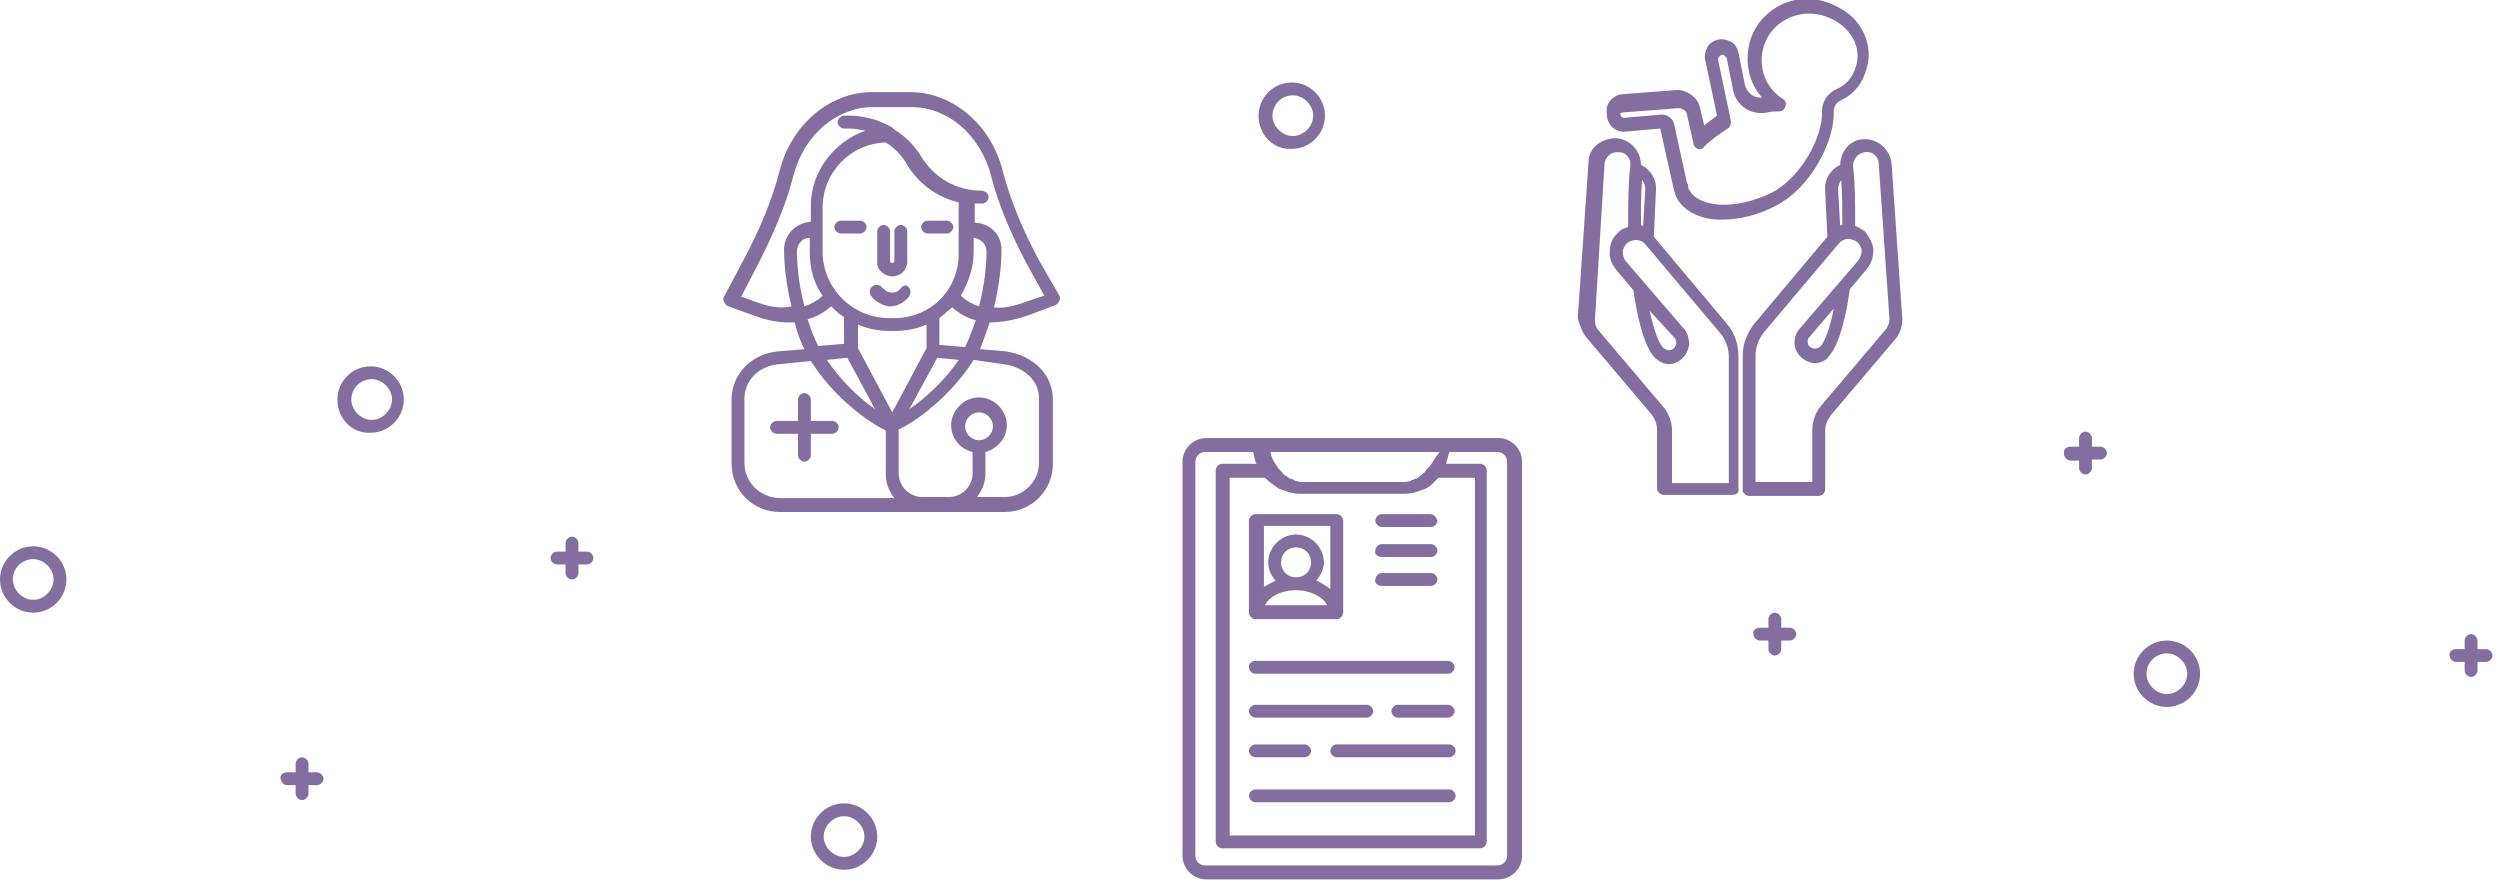 <?xml version="1.0" encoding="utf-8"?>
<!-- Generator: Adobe Illustrator 21.1.0, SVG Export Plug-In . SVG Version: 6.00 Build 0)  -->
<svg version="1.1" id="Layer_1" xmlns="http://www.w3.org/2000/svg" xmlns:xlink="http://www.w3.org/1999/xlink" x="0px" y="0px"
	 viewBox="0 0 233.4 82.6" style="enable-background:new 0 0 233.4 82.6;" xml:space="preserve">
<style type="text/css">
	.st0{fill:#846EA0;}
</style>
<g>
	<path class="st0" d="M151.6,12.3L155,12l1.2,5.4c0,0.1,0.1,0.2,0.1,0.4c0.1,0.2,0.1,0.4,0.2,0.6c0.6,1.2,2,2,3.8,2.1
		c0.2,0,0.4,0,0.5,0c1.6,0,3.3-0.4,5-1.3c3.2-1.6,5.5-6,5.4-8.8c0-0.4,0.2-0.8,0.6-1c1.3-0.6,2.1-1.6,2.5-3.1c0.5-1.8-0.2-3.8-1.7-5
		c-1.9-1.4-4-1.8-6-1c-1.9,0.8-3.2,2.5-3.4,4.5c-0.2,1.6,0.3,3.2,1.3,4.3c-0.7,0.1-1.4-0.4-1.6-1.2l-0.6-3c-0.1-0.4-0.3-0.8-0.7-1
		c-0.4-0.2-0.8-0.3-1.2-0.2c-0.4,0.1-0.8,0.3-1,0.7c-0.2,0.4-0.3,0.8-0.2,1.2l1.1,5.2c-0.4,0.3-0.8,0.6-1.2,0.9l-0.4-1.7
		c-0.2-0.9-1.2-1.6-2.1-1.6l-5.2,0.4c-0.8,0.1-1.5,0.8-1.4,1.7C150,11.7,150.8,12.3,151.6,12.3z M151.5,10.5l5.2-0.4
		c0.4,0,0.8,0.3,0.8,0.6l0.6,2.7c0,0.2,0.2,0.4,0.4,0.5c0.2,0.1,0.5,0,0.6-0.2c0.6-0.6,1.4-1.2,2.2-1.7c0.2-0.1,0.3-0.4,0.3-0.7
		l-1.2-5.7c0-0.1,0-0.2,0.1-0.3c0.1-0.1,0.1-0.1,0.2-0.2c0.1,0,0.2,0,0.3,0.1c0.1,0.1,0.1,0.1,0.2,0.2l0.6,3
		c0.3,1.5,1.7,2.4,3.2,2.1c0.4-0.1,0.7-0.1,1.1-0.1c0.3,0,0.5-0.2,0.6-0.5c0.1-0.3,0-0.5-0.3-0.7c-1.4-0.9-2.1-2.5-1.9-4.1
		c0.2-1.6,1.2-2.9,2.7-3.5c1.5-0.6,3.3-0.4,4.8,0.8c1.1,0.9,1.7,2.3,1.3,3.7c-0.3,1.1-0.9,1.8-1.8,2.2c-0.9,0.4-1.4,1.2-1.4,2.1
		c0.1,2.4-2,6.2-4.7,7.6c-1.7,0.8-3.4,1.2-4.9,1.1c-1.4-0.1-2.4-0.6-2.8-1.4c-0.1-0.1-0.1-0.2-0.1-0.4c0,0,0-0.1,0-0.1
		c0,0-0.1-0.1-0.1-0.1l-1.2-5.5c-0.1-0.5-0.6-0.9-1.1-0.9c0,0-0.1,0-0.1,0l-3.5,0.3c-0.1,0-0.3-0.1-0.3-0.3
		C151.2,10.6,151.3,10.5,151.5,10.5z"/>
	<path class="st0" d="M148.1,31.5C148.1,31.5,148.1,31.5,148.1,31.5l6.1,7.2c0.3,0.4,0.5,0.9,0.5,1.4l0,5.5c0,0.3,0.3,0.6,0.6,0.6
		l6.5,0c0,0,0,0,0,0c0.2,0,0.4-0.1,0.5-0.3c0,0,0,0,0-0.1c0,0,0-0.1,0-0.1c0,0,0-0.1,0-0.1l0,0l0,0l0-12.4c0-1.1-0.4-2.2-1.1-3
		l-6.8-8.1l0.2-4.3c0.1-1-0.5-2-1.4-2.4c0-1.3-1-2.4-2.3-2.5c-0.6,0-1.3,0.2-1.8,0.6c-0.5,0.4-0.8,1-0.8,1.7l-1,14.5c0,0,0,0,0,0
		C147.5,30.4,147.7,31,148.1,31.5z M153.4,21.1c-0.1,0-0.1-0.1-0.2-0.1c0-1.4,0-2.9,0.1-4.2c0.2,0.2,0.3,0.5,0.3,0.9L153.4,21.1z
		 M149.8,15.3c0-0.3,0.2-0.6,0.4-0.8c0.2-0.2,0.5-0.3,0.9-0.3c0.7,0,1.2,0.6,1.1,1.3c-0.2,1.8-0.2,3.7-0.2,5.7
		c-0.3,0.1-0.7,0.2-0.9,0.5c-0.5,0.4-0.8,1-0.8,1.7c-0.1,0.7,0.2,1.3,0.6,1.8l1.6,1.9c0.3,2.2,0.9,5,1.9,6.2c0,0,0,0,0,0
		c0,0,0,0,0,0c0,0,0,0,0,0c0,0,0,0,0,0c0.4,0.4,0.9,0.7,1.4,0.7c0.4,0,0.9-0.2,1.2-0.5c0.4-0.3,0.6-0.8,0.7-1.3c0-0.5-0.1-1-0.4-1.4
		c0,0,0,0,0,0l-5.5-6.4c-0.2-0.2-0.3-0.6-0.3-0.9c0-0.3,0.2-0.6,0.4-0.8c0.5-0.4,1.3-0.4,1.7,0.1l7,8.3c0.5,0.6,0.8,1.4,0.8,2.2
		l0,11.8l-5.3,0l0-4.9c0-0.8-0.3-1.6-0.8-2.2l-6.1-7.2l0,0c-0.2-0.2-0.3-0.6-0.3-0.9c0,0,0,0,0,0c0,0,0,0,0,0L149.8,15.3z
		 M156.3,31.5C156.3,31.5,156.3,31.5,156.3,31.5c0.1,0.1,0.2,0.3,0.2,0.5c0,0.2-0.1,0.3-0.2,0.5c-0.1,0.1-0.3,0.2-0.5,0.2
		c-0.2,0-0.3-0.1-0.5-0.2c0,0,0,0,0,0c0,0,0,0,0,0c-0.5-0.5-0.9-1.8-1.3-3.5L156.3,31.5z"/>
	<path class="st0" d="M171.8,15.4c-0.9,0.4-1.5,1.4-1.4,2.4l0.2,4.3l-6.8,8.1c-0.7,0.9-1.1,1.9-1.1,3l0,12.4l0,0l0,0
		c0,0.1,0,0.1,0,0.2c0,0,0,0,0,0.1c0,0,0,0.1,0.1,0.1c0.1,0.2,0.3,0.3,0.5,0.3c0,0,0,0,0,0l6.5,0c0.3,0,0.6-0.3,0.6-0.6l0-5.5
		c0-0.5,0.2-1,0.5-1.4l6.1-7.2c0,0,0,0,0,0c0.4-0.5,0.6-1.1,0.6-1.8c0,0,0,0,0,0l-1-14.5c-0.1-1.3-1.3-2.4-2.6-2.3
		C172.8,13,171.8,14.1,171.8,15.4z M171.9,16.8c0.1,1.4,0.1,2.8,0.1,4.2c-0.1,0-0.1,0-0.2,0.1l-0.2-3.5
		C171.6,17.4,171.7,17.1,171.9,16.8z M175.4,15.3l1,14.5c0,0,0,0,0,0c0,0,0,0,0,0c0,0.3-0.1,0.6-0.3,0.9c0,0,0,0,0,0l-6.1,7.2
		c-0.5,0.6-0.8,1.4-0.8,2.2l0,4.9l-5.3,0l0-11.8c0-0.8,0.3-1.6,0.8-2.2l7-8.3c0.2-0.2,0.5-0.4,0.8-0.4c0.3,0,0.6,0.1,0.9,0.3
		c0.2,0.2,0.4,0.5,0.4,0.8c0,0.3-0.1,0.6-0.3,0.9l-5.5,6.4c-0.7,0.8-0.6,2,0.2,2.7c0.4,0.3,0.8,0.5,1.2,0.5c0.5,0,1.1-0.2,1.4-0.7
		c0,0,0,0,0,0c0,0,0,0,0,0c0,0,0,0,0,0c0,0,0,0,0,0c1-1.2,1.6-4,1.9-6.2l1.6-1.9c0.4-0.5,0.6-1.1,0.6-1.8c-0.1-0.7-0.4-1.2-0.8-1.7
		c-0.3-0.2-0.6-0.4-0.9-0.5c0-2,0-3.9-0.2-5.6c0-0.7,0.5-1.2,1.1-1.3C174.8,14.1,175.4,14.6,175.4,15.3z M170,32.3
		C170,32.3,170,32.3,170,32.3C170,32.3,170,32.3,170,32.3c-0.3,0.3-0.7,0.3-1,0.1c-0.3-0.2-0.3-0.7-0.1-0.9l2.3-2.7
		C170.9,30.5,170.4,31.8,170,32.3z"/>
</g>
<g>
	<path class="st0" d="M80.3,20.6h-1.8c-0.3,0-0.6,0.3-0.6,0.6s0.3,0.6,0.6,0.6h1.8c0.3,0,0.6-0.3,0.6-0.6S80.6,20.6,80.3,20.6z"/>
	<path class="st0" d="M89,21.2c0-0.3-0.3-0.6-0.6-0.6h-1.8c-0.3,0-0.6,0.3-0.6,0.6s0.3,0.6,0.6,0.6h1.8C88.7,21.8,89,21.5,89,21.2z"
		/>
	<path class="st0" d="M83.3,25.8c0.8,0,1.4-0.6,1.4-1.4v-2.8c0-0.3-0.3-0.6-0.6-0.6c-0.3,0-0.6,0.3-0.6,0.6v2.8c0,0.2-0.4,0.2-0.4,0
		v-2.8c0-0.3-0.3-0.6-0.6-0.6c-0.3,0-0.6,0.3-0.6,0.6v2.8C81.8,25.1,82.5,25.8,83.3,25.8z"/>
	<path class="st0" d="M84.1,26.9c0,0-0.3,0.5-0.9,0.4c-0.5,0-0.7-0.4-0.8-0.4c-0.2-0.3-0.6-0.4-0.9-0.2c-0.3,0.2-0.4,0.6-0.2,0.9
		c0.3,0.4,0.9,0.9,1.7,1c0,0,0.1,0,0.1,0c1.1,0,1.8-0.9,1.8-1c0.2-0.3,0.1-0.7-0.2-0.9C84.7,26.6,84.3,26.6,84.1,26.9z"/>
	<path class="st0" d="M96.1,29.4l2.4-0.9c0.2-0.1,0.3-0.2,0.4-0.4s0.1-0.4,0-0.5L97,24.3c-1.6-3-2.7-5.7-3.4-8.4
		c-1.1-4.3-4.7-7.3-8.6-7.3l-3.6,0c0,0,0,0,0,0c-3.9,0-7.5,3-8.6,7.3c-0.7,2.7-1.8,5.4-3.4,8.4l-1.8,3.4c-0.1,0.2-0.1,0.3,0,0.5
		c0.1,0.2,0.2,0.3,0.4,0.4l2.5,0.9c1.1,0.4,2.1,0.6,3.1,0.6c0.2,0,0.4,0,0.6,0c0.2,0.9,0.5,1.7,0.9,2.5l-2.4,0.2
		c-2.5,0.2-4.4,2.1-4.4,4.5v6c0,2.5,2,4.5,4.5,4.5h13.3h2.5h5.2c2.5,0,4.5-2,4.5-4.5v-6c0-2.3-1.8-4.1-4.4-4.5l-2.4-0.2
		c0.3-0.8,0.6-1.6,0.9-2.5C93.5,30.1,94.7,29.9,96.1,29.4z M70.9,28.3l-1.7-0.6l1.4-2.7c1.6-3.1,2.8-5.9,3.5-8.7
		c1-3.7,4-6.3,7.4-6.3c0,0,0,0,0,0l3.6,0c3.4,0,6.4,2.6,7.4,6.3c0.7,2.8,1.9,5.6,3.5,8.6l1.5,2.7l-1.8,0.6c-1.1,0.4-2,0.6-2.9,0.5
		c0.5-2,0.7-4,0.7-5.3c0,0,0,0,0-0.1c0-1.4-1.1-2.5-2.5-2.5v-1.5c0-0.1,0-0.2,0-0.3c0.2,0,0.4,0,0.7,0c0.3,0,0.6-0.3,0.6-0.6
		s-0.3-0.6-0.7-0.6c-2.3,0-4.4-1.2-5.6-3.2c-0.6-1-1.5-1.9-2.5-2.5c-0.1-0.1-0.1-0.1-0.2-0.2c-1.2-0.7-2.6-1.1-4-1.1h-0.5
		c-0.3,0-0.6,0.3-0.6,0.6c0,0.3,0.3,0.6,0.6,0.6h0.5c0.5,0,1,0.1,1.5,0.2c-2.9,1-5.1,3.8-5.1,7v1.5c-1.4,0.1-2.5,1.2-2.5,2.6
		c0,1.3,0.2,3.3,0.7,5.3C73,28.8,72,28.7,70.9,28.3z M79.1,33.4l2.6,4.8c-1.6-1.1-3.3-2.8-4.5-4.6L79.1,33.4z M87.5,33.4l2,0.2
		c-1.2,1.8-3,3.5-4.6,4.6L87.5,33.4z M86.5,32.5l-3.2,6l-3.2-6v-2.2c0.9,0.4,1.9,0.6,3,0.6h0.4c1.1,0,2.1-0.2,3-0.6V32.5z
		 M83.5,29.7H83c-3.4,0-6.2-2.8-6.2-6.2v-4.1c0-3.3,2.6-6,5.9-6.1c0.8,0.5,1.5,1.2,2,2.1c1.1,1.8,2.8,3,4.8,3.5c0,0.2,0,0.3,0,0.5
		v4.1C89.6,27,86.9,29.7,83.5,29.7z M74.4,23.5c0-0.7,0.5-1.3,1.2-1.3v1.4c0,1.5,0.4,2.9,1.2,4c-0.5,0.5-1.1,0.8-1.7,1
		C74.6,26.7,74.4,24.8,74.4,23.5z M90.9,23.6v-1.4c0.7,0.1,1.2,0.6,1.2,1.3c0,0,0,0,0,0c0,1.3-0.2,3.2-0.7,5.1
		c-0.6-0.2-1.2-0.5-1.7-1C90.4,26.4,90.9,25,90.9,23.6z M75.4,29.8c0.8-0.2,1.5-0.6,2.2-1.2c0.4,0.4,0.7,0.7,1.2,1v2.5l-2.4,0.2
		C76,31.6,75.7,30.7,75.4,29.8z M69.5,43.2v-6c0-1.7,1.4-3.1,3.3-3.2l2.9-0.3c0.1,0.1,0.1,0.2,0.2,0.3c1.6,2.5,4.4,5,6.8,6.2l0,4.1
		c0,0.8,0.3,1.6,0.8,2.2H72.7C70.9,46.4,69.5,45,69.5,43.2z M93.7,34c1.6,0.2,3.3,1.3,3.3,3.2v6c0,1.8-1.5,3.2-3.2,3.2h-2.6
		c0.5-0.6,0.8-1.4,0.8-2.2v-2c1.1-0.3,2-1.3,2-2.5c0-1.4-1.2-2.6-2.6-2.6s-2.6,1.2-2.6,2.6c0,1.2,0.8,2.2,2,2.5v2
		c0,1.2-1,2.2-2.2,2.2h-2.5c-1.2,0-2.2-1-2.2-2.2l0-4.1c2.3-1.1,5.2-3.7,6.8-6.2c0.1-0.1,0.1-0.2,0.2-0.3L93.7,34z M91.4,41.1
		c-0.7,0-1.3-0.6-1.3-1.3c0-0.7,0.6-1.3,1.3-1.3c0.7,0,1.3,0.6,1.3,1.3C92.7,40.5,92.1,41.1,91.4,41.1z M90.1,32.4l-2.4-0.2v-2.5
		c0.4-0.3,0.8-0.7,1.2-1c0.7,0.6,1.4,1,2.2,1.2C90.8,30.7,90.5,31.6,90.1,32.4z"/>
	<path class="st0" d="M77.7,39.3h-2v-2c0-0.3-0.3-0.6-0.6-0.6c-0.3,0-0.6,0.3-0.6,0.6v2h-2c-0.3,0-0.6,0.3-0.6,0.6s0.3,0.6,0.6,0.6
		h2v2c0,0.3,0.3,0.6,0.6,0.6c0.3,0,0.6-0.3,0.6-0.6v-2h2c0.3,0,0.6-0.3,0.6-0.6S78,39.3,77.7,39.3z"/>
</g>
<path class="st0" d="M193.3,41.7h0.8v-0.8c0-0.3,0.3-0.6,0.6-0.6c0.3,0,0.6,0.3,0.6,0.6v0.8h0.8c0.3,0,0.6,0.3,0.6,0.6
	c0,0.3-0.3,0.6-0.6,0.6h-0.8v0.8c0,0.3-0.3,0.6-0.6,0.6c-0.3,0-0.6-0.3-0.6-0.6V43h-0.8c-0.3,0-0.6-0.3-0.6-0.6
	C192.6,42,192.9,41.7,193.3,41.7z"/>
<path class="st0" d="M52,51.5h0.8v-0.8c0-0.3,0.3-0.6,0.6-0.6s0.6,0.3,0.6,0.6v0.8h0.8c0.3,0,0.6,0.3,0.6,0.6s-0.3,0.6-0.6,0.6h-0.8
	v0.8c0,0.3-0.3,0.6-0.6,0.6s-0.6-0.3-0.6-0.6v-0.8H52c-0.3,0-0.6-0.3-0.6-0.6S51.7,51.5,52,51.5z"/>
<path class="st0" d="M26.8,72.1h0.8v-0.8c0-0.3,0.3-0.6,0.6-0.6c0.3,0,0.6,0.3,0.6,0.6v0.8h0.8c0.3,0,0.6,0.3,0.6,0.6
	c0,0.3-0.3,0.6-0.6,0.6h-0.8v0.8c0,0.3-0.3,0.6-0.6,0.6c-0.3,0-0.6-0.3-0.6-0.6v-0.8h-0.8c-0.3,0-0.6-0.3-0.6-0.6
	C26.1,72.4,26.4,72.1,26.8,72.1z"/>
<path class="st0" d="M164.3,58.6h0.8v-0.8c0-0.3,0.3-0.6,0.6-0.6c0.3,0,0.6,0.3,0.6,0.6v0.8h0.8c0.3,0,0.6,0.3,0.6,0.6
	c0,0.3-0.3,0.6-0.6,0.6h-0.8v0.8c0,0.3-0.3,0.6-0.6,0.6c-0.3,0-0.6-0.3-0.6-0.6v-0.8h-0.8c-0.3,0-0.6-0.3-0.6-0.6
	C163.6,58.9,163.9,58.6,164.3,58.6z"/>
<path class="st0" d="M229.3,60.6h0.8v-0.8c0-0.3,0.3-0.6,0.6-0.6c0.3,0,0.6,0.3,0.6,0.6v0.8h0.8c0.3,0,0.6,0.3,0.6,0.6
	c0,0.3-0.3,0.6-0.6,0.6h-0.8v0.8c0,0.3-0.3,0.6-0.6,0.6c-0.3,0-0.6-0.3-0.6-0.6v-0.8h-0.8c-0.3,0-0.6-0.3-0.6-0.6
	C228.6,60.9,228.9,60.6,229.3,60.6z"/>
<g>
	<path class="st0" d="M0,54.1c0-1.7,1.4-3.1,3.1-3.1c1.7,0,3.1,1.4,3.1,3.1c0,1.7-1.4,3.1-3.1,3.1C1.4,57.2,0,55.8,0,54.1z
		 M1.2,54.1c0,1,0.9,1.9,1.9,1.9c1,0,1.9-0.9,1.9-1.9c0-1-0.9-1.9-1.9-1.9C2.1,52.2,1.2,53,1.2,54.1z"/>
</g>
<g>
	<path class="st0" d="M117.5,10.8c0-1.7,1.4-3.1,3.1-3.1c1.7,0,3.1,1.4,3.1,3.1c0,1.7-1.4,3.1-3.1,3.1
		C118.9,14,117.5,12.6,117.5,10.8z M118.8,10.8c0,1,0.9,1.9,1.9,1.9c1,0,1.9-0.9,1.9-1.9c0-1-0.9-1.9-1.9-1.9
		C119.6,8.9,118.8,9.8,118.8,10.8z"/>
</g>
<g>
	<path class="st0" d="M31.5,37.3c0-1.7,1.4-3.1,3.1-3.1c1.7,0,3.1,1.4,3.1,3.1c0,1.7-1.4,3.1-3.1,3.1C32.9,40.5,31.5,39.1,31.5,37.3
		z M32.8,37.3c0,1,0.9,1.9,1.9,1.9c1,0,1.9-0.9,1.9-1.9c0-1-0.9-1.9-1.9-1.9C33.6,35.4,32.8,36.3,32.8,37.3z"/>
</g>
<g>
	<path class="st0" d="M75.7,78.1c0-1.7,1.4-3.1,3.1-3.1c1.7,0,3.1,1.4,3.1,3.1c0,1.7-1.4,3.1-3.1,3.1C77.1,81.2,75.7,79.8,75.7,78.1
		z M76.9,78.1c0,1,0.9,1.9,1.9,1.9c1,0,1.9-0.9,1.9-1.9c0-1-0.9-1.9-1.9-1.9C77.8,76.2,76.9,77.1,76.9,78.1z"/>
</g>
<g>
	<path class="st0" d="M199.2,62.9c0-1.7,1.4-3.1,3.1-3.1c1.7,0,3.1,1.4,3.1,3.1c0,1.7-1.4,3.1-3.1,3.1
		C200.6,66,199.2,64.6,199.2,62.9z M200.4,62.9c0,1,0.9,1.9,1.9,1.9c1,0,1.9-0.9,1.9-1.9c0-1-0.9-1.9-1.9-1.9
		C201.3,61,200.4,61.8,200.4,62.9z"/>
</g>
<g>
	<path class="st0" d="M116.6,62.3c0,0.3,0.3,0.6,0.6,0.6h18c0.3,0,0.6-0.3,0.6-0.6s-0.3-0.6-0.6-0.6h-18
		C116.9,61.7,116.6,61.9,116.6,62.3z"/>
	<path class="st0" d="M117.2,67h10.4c0.3,0,0.6-0.3,0.6-0.6c0-0.3-0.3-0.6-0.6-0.6h-10.4c-0.3,0-0.6,0.3-0.6,0.6
		C116.6,66.7,116.9,67,117.2,67z"/>
	<path class="st0" d="M135.2,67c0.3,0,0.6-0.3,0.6-0.6c0-0.3-0.3-0.6-0.6-0.6h-4.7c-0.3,0-0.6,0.3-0.6,0.6c0,0.3,0.3,0.6,0.6,0.6
		H135.2z"/>
	<path class="st0" d="M135.3,73.7h-18.1c-0.3,0-0.6,0.3-0.6,0.6c0,0.3,0.3,0.6,0.6,0.6h18.1c0.3,0,0.6-0.3,0.6-0.6
		C135.9,74,135.6,73.7,135.3,73.7z"/>
	<path class="st0" d="M135.3,69.5h-10.5c-0.3,0-0.6,0.3-0.6,0.6c0,0.3,0.3,0.6,0.6,0.6h10.5c0.3,0,0.6-0.3,0.6-0.6
		C135.9,69.8,135.6,69.5,135.3,69.5z"/>
	<path class="st0" d="M117.2,70.7h4.6c0.3,0,0.6-0.3,0.6-0.6c0-0.3-0.3-0.6-0.6-0.6h-4.6c-0.3,0-0.6,0.3-0.6,0.6
		C116.6,70.4,116.9,70.7,117.2,70.7z"/>
	<path class="st0" d="M133.5,48H129c-0.3,0-0.6,0.3-0.6,0.6c0,0.3,0.3,0.6,0.6,0.6h4.6c0.3,0,0.6-0.3,0.6-0.6
		C134.1,48.3,133.9,48,133.5,48z"/>
	<path class="st0" d="M129,52h4.6c0.3,0,0.6-0.3,0.6-0.6c0-0.3-0.3-0.6-0.6-0.6H129c-0.3,0-0.6,0.3-0.6,0.6
		C128.3,51.7,128.6,52,129,52z"/>
	<path class="st0" d="M129,54.7h4.6c0.3,0,0.6-0.3,0.6-0.6c0-0.3-0.3-0.6-0.6-0.6H129c-0.3,0-0.6,0.3-0.6,0.6
		C128.3,54.4,128.6,54.7,129,54.7z"/>
	<path class="st0" d="M112.6,82.1h27.3c1.2,0,2.2-1,2.2-2.2V43.1c0-1.2-1-2.2-2.2-2.2h-27.3c-1.2,0-2.2,1-2.2,2.2v36.8
		C110.4,81.1,111.4,82.1,112.6,82.1z M134.3,44.6C134.3,44.6,134.3,44.6,134.3,44.6l3.4,0V78h-22.9V44.6h3.3c0,0,0,0,0,0
		c0.2,0.2,0.4,0.4,0.7,0.6c0,0,0,0,0,0c0.3,0.2,0.5,0.4,0.8,0.5c0,0,0,0,0,0c0.3,0.1,0.6,0.2,0.9,0.3c0,0,0,0,0.1,0
		c0.3,0.1,0.6,0.1,1,0.1h9.3c0.3,0,0.7,0,1-0.1c0,0,0,0,0.1,0c0.3-0.1,0.6-0.2,0.9-0.3c0,0,0,0,0,0c0.3-0.1,0.6-0.3,0.8-0.5
		c0,0,0,0,0,0C133.9,45,134.1,44.8,134.3,44.6z M133.5,43.5C133.5,43.5,133.5,43.5,133.5,43.5c-0.2,0.2-0.4,0.4-0.5,0.6c0,0,0,0,0,0
		c-0.2,0.1-0.3,0.3-0.5,0.4c0,0-0.1,0.1-0.1,0.1c-0.2,0.1-0.3,0.1-0.5,0.2c-0.1,0-0.1,0-0.2,0.1c-0.2,0.1-0.5,0.1-0.7,0.1h-9.3
		c-0.2,0-0.5,0-0.7-0.1c-0.1,0-0.1,0-0.2-0.1c-0.2-0.1-0.4-0.1-0.5-0.2c0,0-0.1,0-0.1-0.1c-0.2-0.1-0.4-0.2-0.5-0.4c0,0,0,0,0,0
		c-0.2-0.2-0.4-0.4-0.5-0.6c0,0,0,0,0,0c-0.3-0.4-0.5-0.8-0.6-1.3h15.8C134,42.7,133.8,43.1,133.5,43.5z M111.6,43.1
		c0-0.5,0.4-0.9,0.9-0.9h4.5c0.1,0.4,0.1,0.7,0.3,1.1h-3.2c-0.3,0-0.6,0.3-0.6,0.6v34.7c0,0.3,0.3,0.6,0.6,0.6h24.1
		c0.3,0,0.6-0.3,0.6-0.6V43.9c0-0.3-0.3-0.6-0.6-0.6h-3.2c0.1-0.3,0.2-0.7,0.3-1.1h4.5c0.5,0,0.9,0.4,0.9,0.9v36.8
		c0,0.5-0.4,0.9-0.9,0.9h-27.3c-0.5,0-0.9-0.4-0.9-0.9V43.1z"/>
	<path class="st0" d="M117.2,57.8L117.2,57.8h7.3h0.3c0.3,0,0.6-0.3,0.6-0.6v-8.6c0-0.3-0.3-0.6-0.6-0.6h-7.6
		c-0.3,0-0.6,0.3-0.6,0.6v8.6C116.6,57.5,116.9,57.8,117.2,57.8z M118.1,56.5c0.4-0.8,1.5-1.4,2.9-1.4c1.3,0,2.5,0.6,2.9,1.4H118.1z
		 M119.6,52.5c0-0.8,0.6-1.4,1.4-1.4c0.8,0,1.4,0.6,1.4,1.4c0,0.8-0.6,1.4-1.4,1.4C120.2,53.9,119.6,53.3,119.6,52.5z M124.2,49.2
		V55c-0.4-0.3-0.8-0.6-1.3-0.8c0.4-0.5,0.7-1.1,0.7-1.7c0-1.4-1.2-2.6-2.6-2.6c-1.4,0-2.6,1.2-2.6,2.6c0,0.7,0.3,1.3,0.7,1.7
		c-0.4,0.2-0.8,0.4-1.1,0.6v-5.7H124.2z"/>
</g>
</svg>
